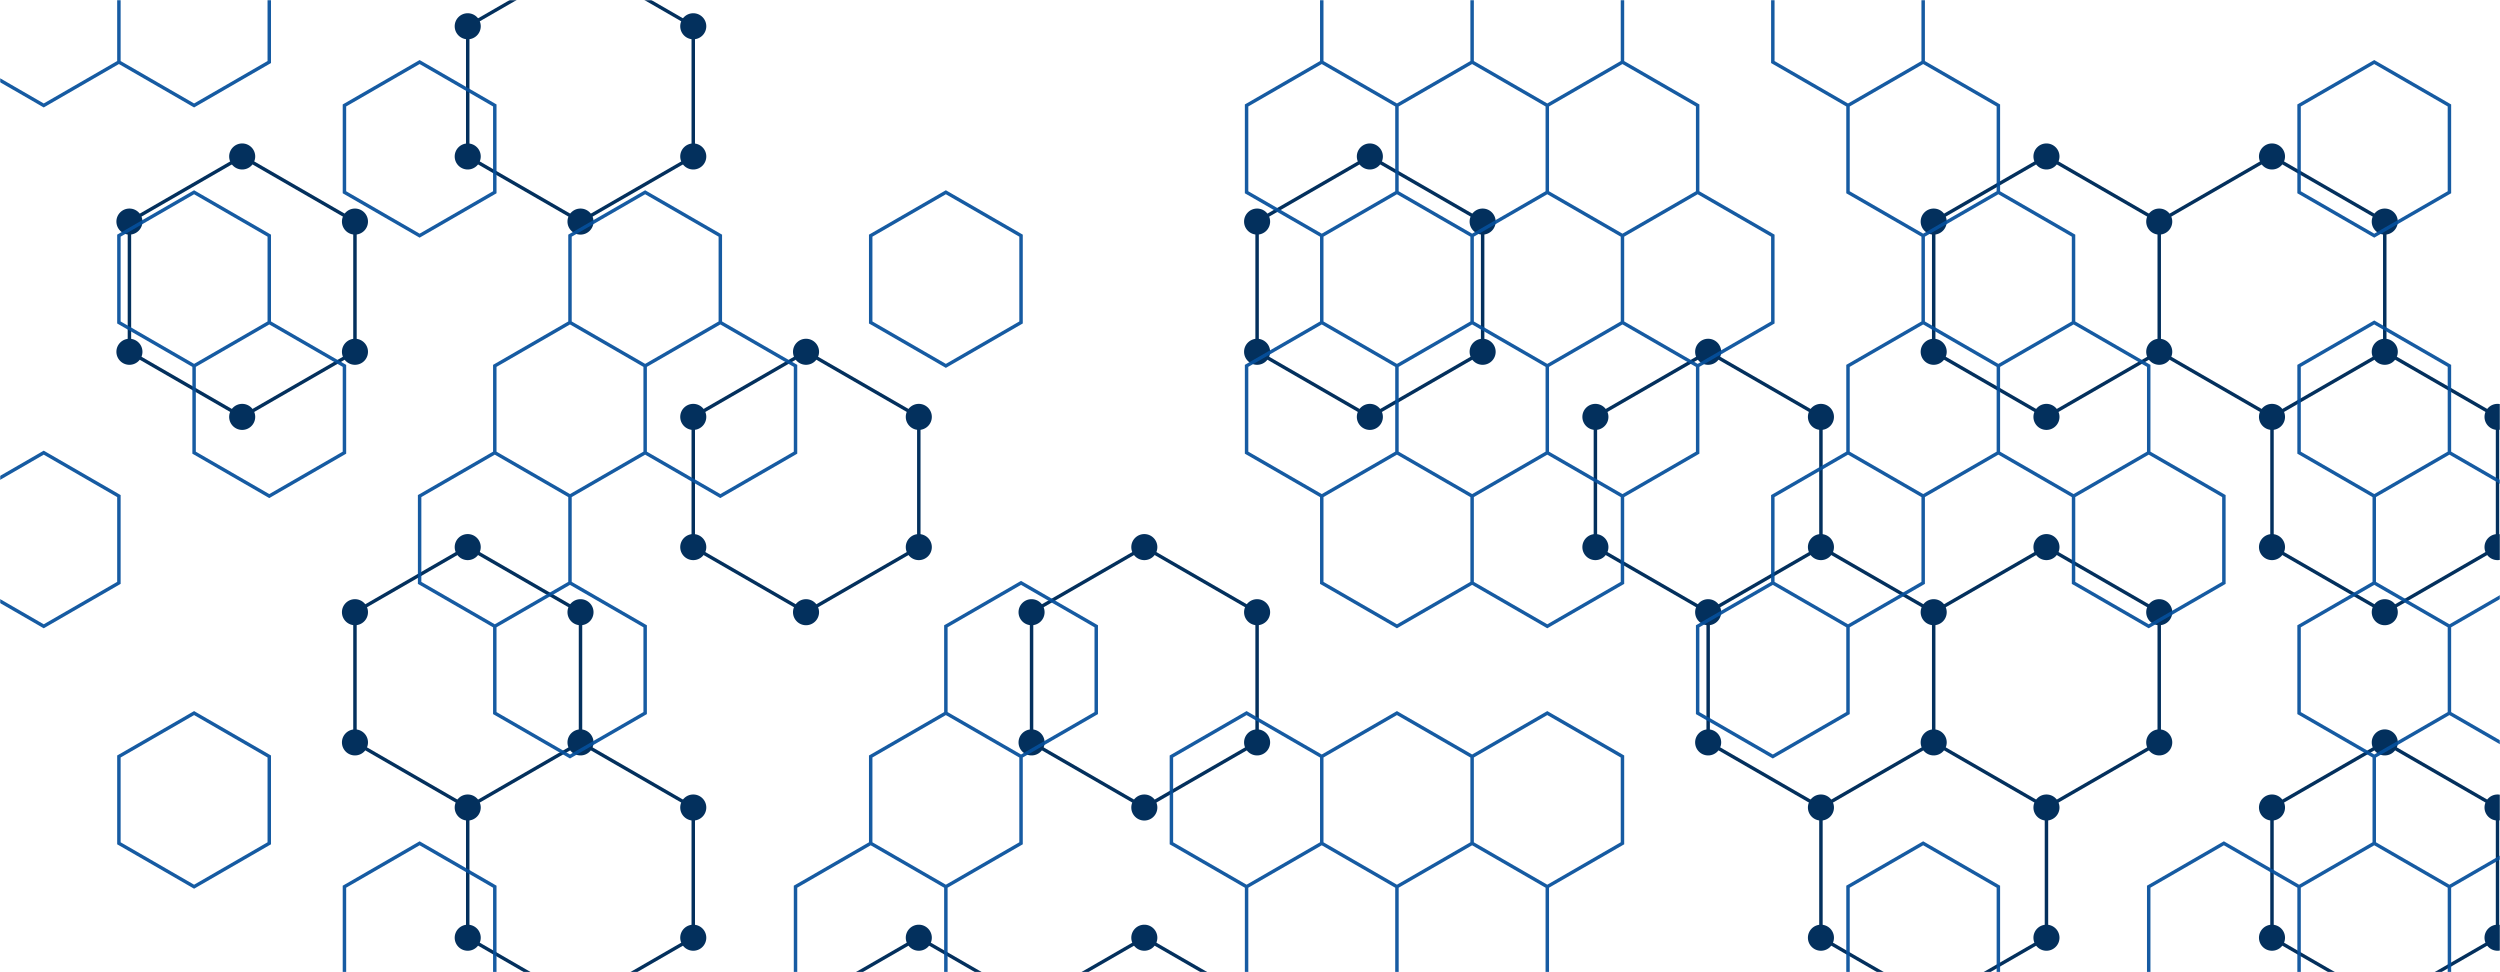<svg xmlns="http://www.w3.org/2000/svg" version="1.1" xmlns:xlink="http://www.w3.org/1999/xlink" xmlns:svgjs="http://svgjs.com/svgjs" width="1440" height="560" preserveAspectRatio="none" viewBox="0 0 1440 560"><g mask="url(&quot;#SvgjsMask1001&quot;)" fill="none"><path d="M139.5 90.13L204.46 127.63L204.46 202.63L139.5 240.13L74.55 202.63L74.55 127.63zM269.41 315.13L334.37 352.63L334.37 427.63L269.41 465.13L204.46 427.63L204.46 352.63zM334.37 -22.37L399.32 15.13L399.32 90.13L334.37 127.63L269.41 90.13L269.41 15.13zM334.37 427.63L399.32 465.13L399.32 540.13L334.37 577.63L269.41 540.13L269.41 465.13zM464.27 202.63L529.23 240.13L529.23 315.13L464.27 352.63L399.32 315.13L399.32 240.13zM529.23 540.13L594.18 577.63L594.18 652.63L529.23 690.13L464.27 652.63L464.27 577.63zM659.13 315.13L724.09 352.63L724.09 427.63L659.13 465.13L594.18 427.63L594.18 352.63zM659.13 540.13L724.09 577.63L724.09 652.63L659.13 690.13L594.18 652.63L594.18 577.63zM789.04 90.13L854 127.63L854 202.63L789.04 240.13L724.09 202.63L724.09 127.63zM983.9 202.63L1048.86 240.13L1048.86 315.13L983.9 352.63L918.95 315.13L918.95 240.13zM1048.86 315.13L1113.81 352.63L1113.81 427.63L1048.86 465.13L983.9 427.63L983.9 352.63zM1178.76 90.13L1243.72 127.63L1243.72 202.63L1178.76 240.13L1113.81 202.63L1113.81 127.63zM1178.76 315.13L1243.72 352.63L1243.72 427.63L1178.76 465.13L1113.81 427.63L1113.81 352.63zM1113.81 427.63L1178.76 465.13L1178.76 540.13L1113.81 577.63L1048.86 540.13L1048.86 465.13zM1308.67 90.13L1373.62 127.63L1373.62 202.63L1308.67 240.13L1243.72 202.63L1243.72 127.63zM1373.63 202.63L1438.58 240.13L1438.58 315.13L1373.63 352.63L1308.67 315.13L1308.67 240.13zM1373.63 427.63L1438.58 465.13L1438.58 540.13L1373.63 577.63L1308.67 540.13L1308.67 465.13z" stroke="#03305d" stroke-width="2"></path><path d="M132 90.13 a7.5 7.5 0 1 0 15 0 a7.5 7.5 0 1 0 -15 0zM196.96 127.63 a7.5 7.5 0 1 0 15 0 a7.5 7.5 0 1 0 -15 0zM196.96 202.63 a7.5 7.5 0 1 0 15 0 a7.5 7.5 0 1 0 -15 0zM132 240.13 a7.5 7.5 0 1 0 15 0 a7.5 7.5 0 1 0 -15 0zM67.05 202.63 a7.5 7.5 0 1 0 15 0 a7.5 7.5 0 1 0 -15 0zM67.05 127.63 a7.5 7.5 0 1 0 15 0 a7.5 7.5 0 1 0 -15 0zM261.91 315.13 a7.5 7.5 0 1 0 15 0 a7.5 7.5 0 1 0 -15 0zM326.87 352.63 a7.5 7.5 0 1 0 15 0 a7.5 7.5 0 1 0 -15 0zM326.87 427.63 a7.5 7.5 0 1 0 15 0 a7.5 7.5 0 1 0 -15 0zM261.91 465.13 a7.5 7.5 0 1 0 15 0 a7.5 7.5 0 1 0 -15 0zM196.96 427.63 a7.5 7.5 0 1 0 15 0 a7.5 7.5 0 1 0 -15 0zM196.96 352.63 a7.5 7.5 0 1 0 15 0 a7.5 7.5 0 1 0 -15 0zM326.87 -22.37 a7.5 7.5 0 1 0 15 0 a7.5 7.5 0 1 0 -15 0zM391.82 15.13 a7.5 7.5 0 1 0 15 0 a7.5 7.5 0 1 0 -15 0zM391.82 90.13 a7.5 7.5 0 1 0 15 0 a7.5 7.5 0 1 0 -15 0zM326.87 127.63 a7.5 7.5 0 1 0 15 0 a7.5 7.5 0 1 0 -15 0zM261.91 90.13 a7.5 7.5 0 1 0 15 0 a7.5 7.5 0 1 0 -15 0zM261.91 15.13 a7.5 7.5 0 1 0 15 0 a7.5 7.5 0 1 0 -15 0zM391.82 465.13 a7.5 7.5 0 1 0 15 0 a7.5 7.5 0 1 0 -15 0zM391.82 540.13 a7.5 7.5 0 1 0 15 0 a7.5 7.5 0 1 0 -15 0zM326.87 577.63 a7.5 7.5 0 1 0 15 0 a7.5 7.5 0 1 0 -15 0zM261.91 540.13 a7.5 7.5 0 1 0 15 0 a7.5 7.5 0 1 0 -15 0zM456.77 202.63 a7.5 7.5 0 1 0 15 0 a7.5 7.5 0 1 0 -15 0zM521.73 240.13 a7.5 7.5 0 1 0 15 0 a7.5 7.5 0 1 0 -15 0zM521.73 315.13 a7.5 7.5 0 1 0 15 0 a7.5 7.5 0 1 0 -15 0zM456.77 352.63 a7.5 7.5 0 1 0 15 0 a7.5 7.5 0 1 0 -15 0zM391.82 315.13 a7.5 7.5 0 1 0 15 0 a7.5 7.5 0 1 0 -15 0zM391.82 240.13 a7.5 7.5 0 1 0 15 0 a7.5 7.5 0 1 0 -15 0zM521.73 540.13 a7.5 7.5 0 1 0 15 0 a7.5 7.5 0 1 0 -15 0zM586.68 577.63 a7.5 7.5 0 1 0 15 0 a7.5 7.5 0 1 0 -15 0zM586.68 652.63 a7.5 7.5 0 1 0 15 0 a7.5 7.5 0 1 0 -15 0zM521.73 690.13 a7.5 7.5 0 1 0 15 0 a7.5 7.5 0 1 0 -15 0zM456.77 652.63 a7.5 7.5 0 1 0 15 0 a7.5 7.5 0 1 0 -15 0zM456.77 577.63 a7.5 7.5 0 1 0 15 0 a7.5 7.5 0 1 0 -15 0zM651.63 315.13 a7.5 7.5 0 1 0 15 0 a7.5 7.5 0 1 0 -15 0zM716.59 352.63 a7.5 7.5 0 1 0 15 0 a7.5 7.5 0 1 0 -15 0zM716.59 427.63 a7.5 7.5 0 1 0 15 0 a7.5 7.5 0 1 0 -15 0zM651.63 465.13 a7.5 7.5 0 1 0 15 0 a7.5 7.5 0 1 0 -15 0zM586.68 427.63 a7.5 7.5 0 1 0 15 0 a7.5 7.5 0 1 0 -15 0zM586.68 352.63 a7.5 7.5 0 1 0 15 0 a7.5 7.5 0 1 0 -15 0zM651.63 540.13 a7.5 7.5 0 1 0 15 0 a7.5 7.5 0 1 0 -15 0zM716.59 577.63 a7.5 7.5 0 1 0 15 0 a7.5 7.5 0 1 0 -15 0zM716.59 652.63 a7.5 7.5 0 1 0 15 0 a7.5 7.5 0 1 0 -15 0zM651.63 690.13 a7.5 7.5 0 1 0 15 0 a7.5 7.5 0 1 0 -15 0zM781.54 90.13 a7.5 7.5 0 1 0 15 0 a7.5 7.5 0 1 0 -15 0zM846.5 127.63 a7.5 7.5 0 1 0 15 0 a7.5 7.5 0 1 0 -15 0zM846.5 202.63 a7.5 7.5 0 1 0 15 0 a7.5 7.5 0 1 0 -15 0zM781.54 240.13 a7.5 7.5 0 1 0 15 0 a7.5 7.5 0 1 0 -15 0zM716.59 202.63 a7.5 7.5 0 1 0 15 0 a7.5 7.5 0 1 0 -15 0zM716.59 127.63 a7.5 7.5 0 1 0 15 0 a7.5 7.5 0 1 0 -15 0zM976.4 202.63 a7.5 7.5 0 1 0 15 0 a7.5 7.5 0 1 0 -15 0zM1041.36 240.13 a7.5 7.5 0 1 0 15 0 a7.5 7.5 0 1 0 -15 0zM1041.36 315.13 a7.5 7.5 0 1 0 15 0 a7.5 7.5 0 1 0 -15 0zM976.4 352.63 a7.5 7.5 0 1 0 15 0 a7.5 7.5 0 1 0 -15 0zM911.45 315.13 a7.5 7.5 0 1 0 15 0 a7.5 7.5 0 1 0 -15 0zM911.45 240.13 a7.5 7.5 0 1 0 15 0 a7.5 7.5 0 1 0 -15 0zM1106.31 352.63 a7.5 7.5 0 1 0 15 0 a7.5 7.5 0 1 0 -15 0zM1106.31 427.63 a7.5 7.5 0 1 0 15 0 a7.5 7.5 0 1 0 -15 0zM1041.36 465.13 a7.5 7.5 0 1 0 15 0 a7.5 7.5 0 1 0 -15 0zM976.4 427.63 a7.5 7.5 0 1 0 15 0 a7.5 7.5 0 1 0 -15 0zM1171.26 90.13 a7.5 7.5 0 1 0 15 0 a7.5 7.5 0 1 0 -15 0zM1236.22 127.63 a7.5 7.5 0 1 0 15 0 a7.5 7.5 0 1 0 -15 0zM1236.22 202.63 a7.5 7.5 0 1 0 15 0 a7.5 7.5 0 1 0 -15 0zM1171.26 240.13 a7.5 7.5 0 1 0 15 0 a7.5 7.5 0 1 0 -15 0zM1106.31 202.63 a7.5 7.5 0 1 0 15 0 a7.5 7.5 0 1 0 -15 0zM1106.31 127.63 a7.5 7.5 0 1 0 15 0 a7.5 7.5 0 1 0 -15 0zM1171.26 315.13 a7.5 7.5 0 1 0 15 0 a7.5 7.5 0 1 0 -15 0zM1236.22 352.63 a7.5 7.5 0 1 0 15 0 a7.5 7.5 0 1 0 -15 0zM1236.22 427.63 a7.5 7.5 0 1 0 15 0 a7.5 7.5 0 1 0 -15 0zM1171.26 465.13 a7.5 7.5 0 1 0 15 0 a7.5 7.5 0 1 0 -15 0zM1171.26 540.13 a7.5 7.5 0 1 0 15 0 a7.5 7.5 0 1 0 -15 0zM1106.31 577.63 a7.5 7.5 0 1 0 15 0 a7.5 7.5 0 1 0 -15 0zM1041.36 540.13 a7.5 7.5 0 1 0 15 0 a7.5 7.5 0 1 0 -15 0zM1301.17 90.13 a7.5 7.5 0 1 0 15 0 a7.5 7.5 0 1 0 -15 0zM1366.12 127.63 a7.5 7.5 0 1 0 15 0 a7.5 7.5 0 1 0 -15 0zM1366.12 202.63 a7.5 7.5 0 1 0 15 0 a7.5 7.5 0 1 0 -15 0zM1301.17 240.13 a7.5 7.5 0 1 0 15 0 a7.5 7.5 0 1 0 -15 0zM1366.13 202.63 a7.5 7.5 0 1 0 15 0 a7.5 7.5 0 1 0 -15 0zM1431.08 240.13 a7.5 7.5 0 1 0 15 0 a7.5 7.5 0 1 0 -15 0zM1431.08 315.13 a7.5 7.5 0 1 0 15 0 a7.5 7.5 0 1 0 -15 0zM1366.13 352.63 a7.5 7.5 0 1 0 15 0 a7.5 7.5 0 1 0 -15 0zM1301.17 315.13 a7.5 7.5 0 1 0 15 0 a7.5 7.5 0 1 0 -15 0zM1366.13 427.63 a7.5 7.5 0 1 0 15 0 a7.5 7.5 0 1 0 -15 0zM1431.08 465.13 a7.5 7.5 0 1 0 15 0 a7.5 7.5 0 1 0 -15 0zM1431.08 540.13 a7.5 7.5 0 1 0 15 0 a7.5 7.5 0 1 0 -15 0zM1366.13 577.63 a7.5 7.5 0 1 0 15 0 a7.5 7.5 0 1 0 -15 0zM1301.17 540.13 a7.5 7.5 0 1 0 15 0 a7.5 7.5 0 1 0 -15 0zM1301.17 465.13 a7.5 7.5 0 1 0 15 0 a7.5 7.5 0 1 0 -15 0z" fill="#03305d"></path><path d="M25.19 -39.26L68.49 -14.26L68.49 35.74L25.19 60.74L-18.11 35.74L-18.11 -14.26zM25.19 260.74L68.49 285.74L68.49 335.74L25.19 360.74L-18.11 335.74L-18.11 285.74zM111.8 -39.26L155.1 -14.26L155.1 35.74L111.8 60.74L68.49 35.74L68.49 -14.26zM111.8 110.74L155.1 135.74L155.1 185.74L111.8 210.74L68.49 185.74L68.49 135.74zM155.1 185.74L198.4 210.74L198.4 260.74L155.1 285.74L111.8 260.74L111.8 210.74zM111.8 410.74L155.1 435.74L155.1 485.74L111.8 510.74L68.49 485.74L68.49 435.74zM241.7 35.74L285 60.74L285 110.74L241.7 135.74L198.4 110.74L198.4 60.74zM241.7 485.74L285 510.74L285 560.74L241.7 585.74L198.4 560.74L198.4 510.74zM328.31 185.74L371.61 210.74L371.61 260.74L328.31 285.74L285 260.74L285 210.74zM285 260.74L328.31 285.74L328.31 335.74L285 360.74L241.7 335.74L241.7 285.74zM328.31 335.74L371.61 360.74L371.61 410.74L328.31 435.74L285 410.74L285 360.74zM371.61 110.74L414.91 135.74L414.91 185.74L371.61 210.74L328.31 185.74L328.31 135.74zM414.91 185.74L458.22 210.74L458.22 260.74L414.91 285.74L371.61 260.74L371.61 210.74zM501.52 485.74L544.82 510.74L544.82 560.74L501.52 585.74L458.22 560.74L458.22 510.74zM544.82 110.74L588.12 135.74L588.12 185.74L544.82 210.74L501.52 185.74L501.52 135.74zM588.12 335.74L631.43 360.74L631.43 410.74L588.12 435.74L544.82 410.74L544.82 360.74zM544.82 410.74L588.12 435.74L588.12 485.74L544.82 510.74L501.52 485.74L501.52 435.74zM761.33 35.74L804.64 60.74L804.64 110.74L761.33 135.74L718.03 110.74L718.03 60.74zM761.33 185.74L804.64 210.74L804.64 260.74L761.33 285.74L718.03 260.74L718.03 210.74zM718.03 410.74L761.33 435.74L761.33 485.74L718.03 510.74L674.73 485.74L674.73 435.74zM761.33 485.74L804.64 510.74L804.64 560.74L761.33 585.74L718.03 560.74L718.03 510.74zM804.64 -39.26L847.94 -14.26L847.94 35.74L804.64 60.74L761.33 35.74L761.33 -14.26zM804.64 110.74L847.94 135.74L847.94 185.74L804.64 210.74L761.33 185.74L761.33 135.74zM804.64 260.74L847.94 285.74L847.94 335.74L804.64 360.74L761.33 335.74L761.33 285.74zM804.64 410.74L847.94 435.74L847.94 485.74L804.64 510.74L761.33 485.74L761.33 435.74zM847.94 485.74L891.24 510.74L891.24 560.74L847.94 585.74L804.64 560.74L804.64 510.74zM891.24 -39.26L934.54 -14.26L934.54 35.74L891.24 60.74L847.94 35.74L847.94 -14.26zM934.54 35.74L977.85 60.74L977.85 110.74L934.54 135.74L891.24 110.74L891.24 60.74zM891.24 110.74L934.54 135.74L934.54 185.74L891.24 210.74L847.94 185.74L847.94 135.74zM934.54 185.74L977.85 210.74L977.85 260.74L934.54 285.74L891.24 260.74L891.24 210.74zM891.24 260.74L934.54 285.74L934.54 335.74L891.24 360.74L847.94 335.74L847.94 285.74zM891.24 410.74L934.54 435.74L934.54 485.74L891.24 510.74L847.94 485.74L847.94 435.74zM977.85 110.74L1021.15 135.74L1021.15 185.74L977.85 210.74L934.54 185.74L934.54 135.74zM1021.15 335.74L1064.45 360.74L1064.45 410.74L1021.15 435.74L977.85 410.74L977.85 360.74zM1064.45 -39.26L1107.75 -14.26L1107.75 35.74L1064.45 60.74L1021.15 35.74L1021.15 -14.26zM1107.75 35.74L1151.06 60.74L1151.06 110.74L1107.75 135.74L1064.45 110.74L1064.45 60.74zM1107.75 185.74L1151.06 210.74L1151.06 260.74L1107.75 285.74L1064.45 260.74L1064.45 210.74zM1064.45 260.74L1107.75 285.74L1107.75 335.74L1064.45 360.74L1021.15 335.74L1021.15 285.74zM1107.75 485.74L1151.06 510.74L1151.06 560.74L1107.75 585.74L1064.45 560.74L1064.45 510.74zM1151.06 110.74L1194.36 135.74L1194.36 185.74L1151.06 210.74L1107.75 185.74L1107.75 135.74zM1194.36 185.74L1237.66 210.74L1237.66 260.74L1194.36 285.74L1151.06 260.74L1151.06 210.74zM1237.66 260.74L1280.96 285.74L1280.96 335.74L1237.66 360.74L1194.36 335.74L1194.36 285.74zM1280.96 485.74L1324.27 510.74L1324.27 560.74L1280.96 585.74L1237.66 560.74L1237.66 510.74zM1367.57 35.74L1410.87 60.74L1410.87 110.74L1367.57 135.74L1324.27 110.74L1324.27 60.74zM1367.57 185.74L1410.87 210.74L1410.87 260.74L1367.57 285.74L1324.27 260.74L1324.27 210.74zM1367.57 335.74L1410.87 360.74L1410.87 410.74L1367.57 435.74L1324.27 410.74L1324.27 360.74zM1367.57 485.74L1410.87 510.74L1410.87 560.74L1367.57 585.74L1324.27 560.74L1324.27 510.74zM1410.87 260.74L1454.17 285.74L1454.17 335.74L1410.87 360.74L1367.57 335.74L1367.57 285.74zM1454.17 335.74L1497.48 360.74L1497.48 410.74L1454.17 435.74L1410.87 410.74L1410.87 360.74zM1410.87 410.74L1454.17 435.74L1454.17 485.74L1410.87 510.74L1367.57 485.74L1367.57 435.74z" stroke="rgba(6, 80, 156, 0.93)" stroke-width="2"></path></g><defs><mask id="SvgjsMask1001"><rect width="1440" height="560" fill="#ffffff"></rect></mask></defs></svg>